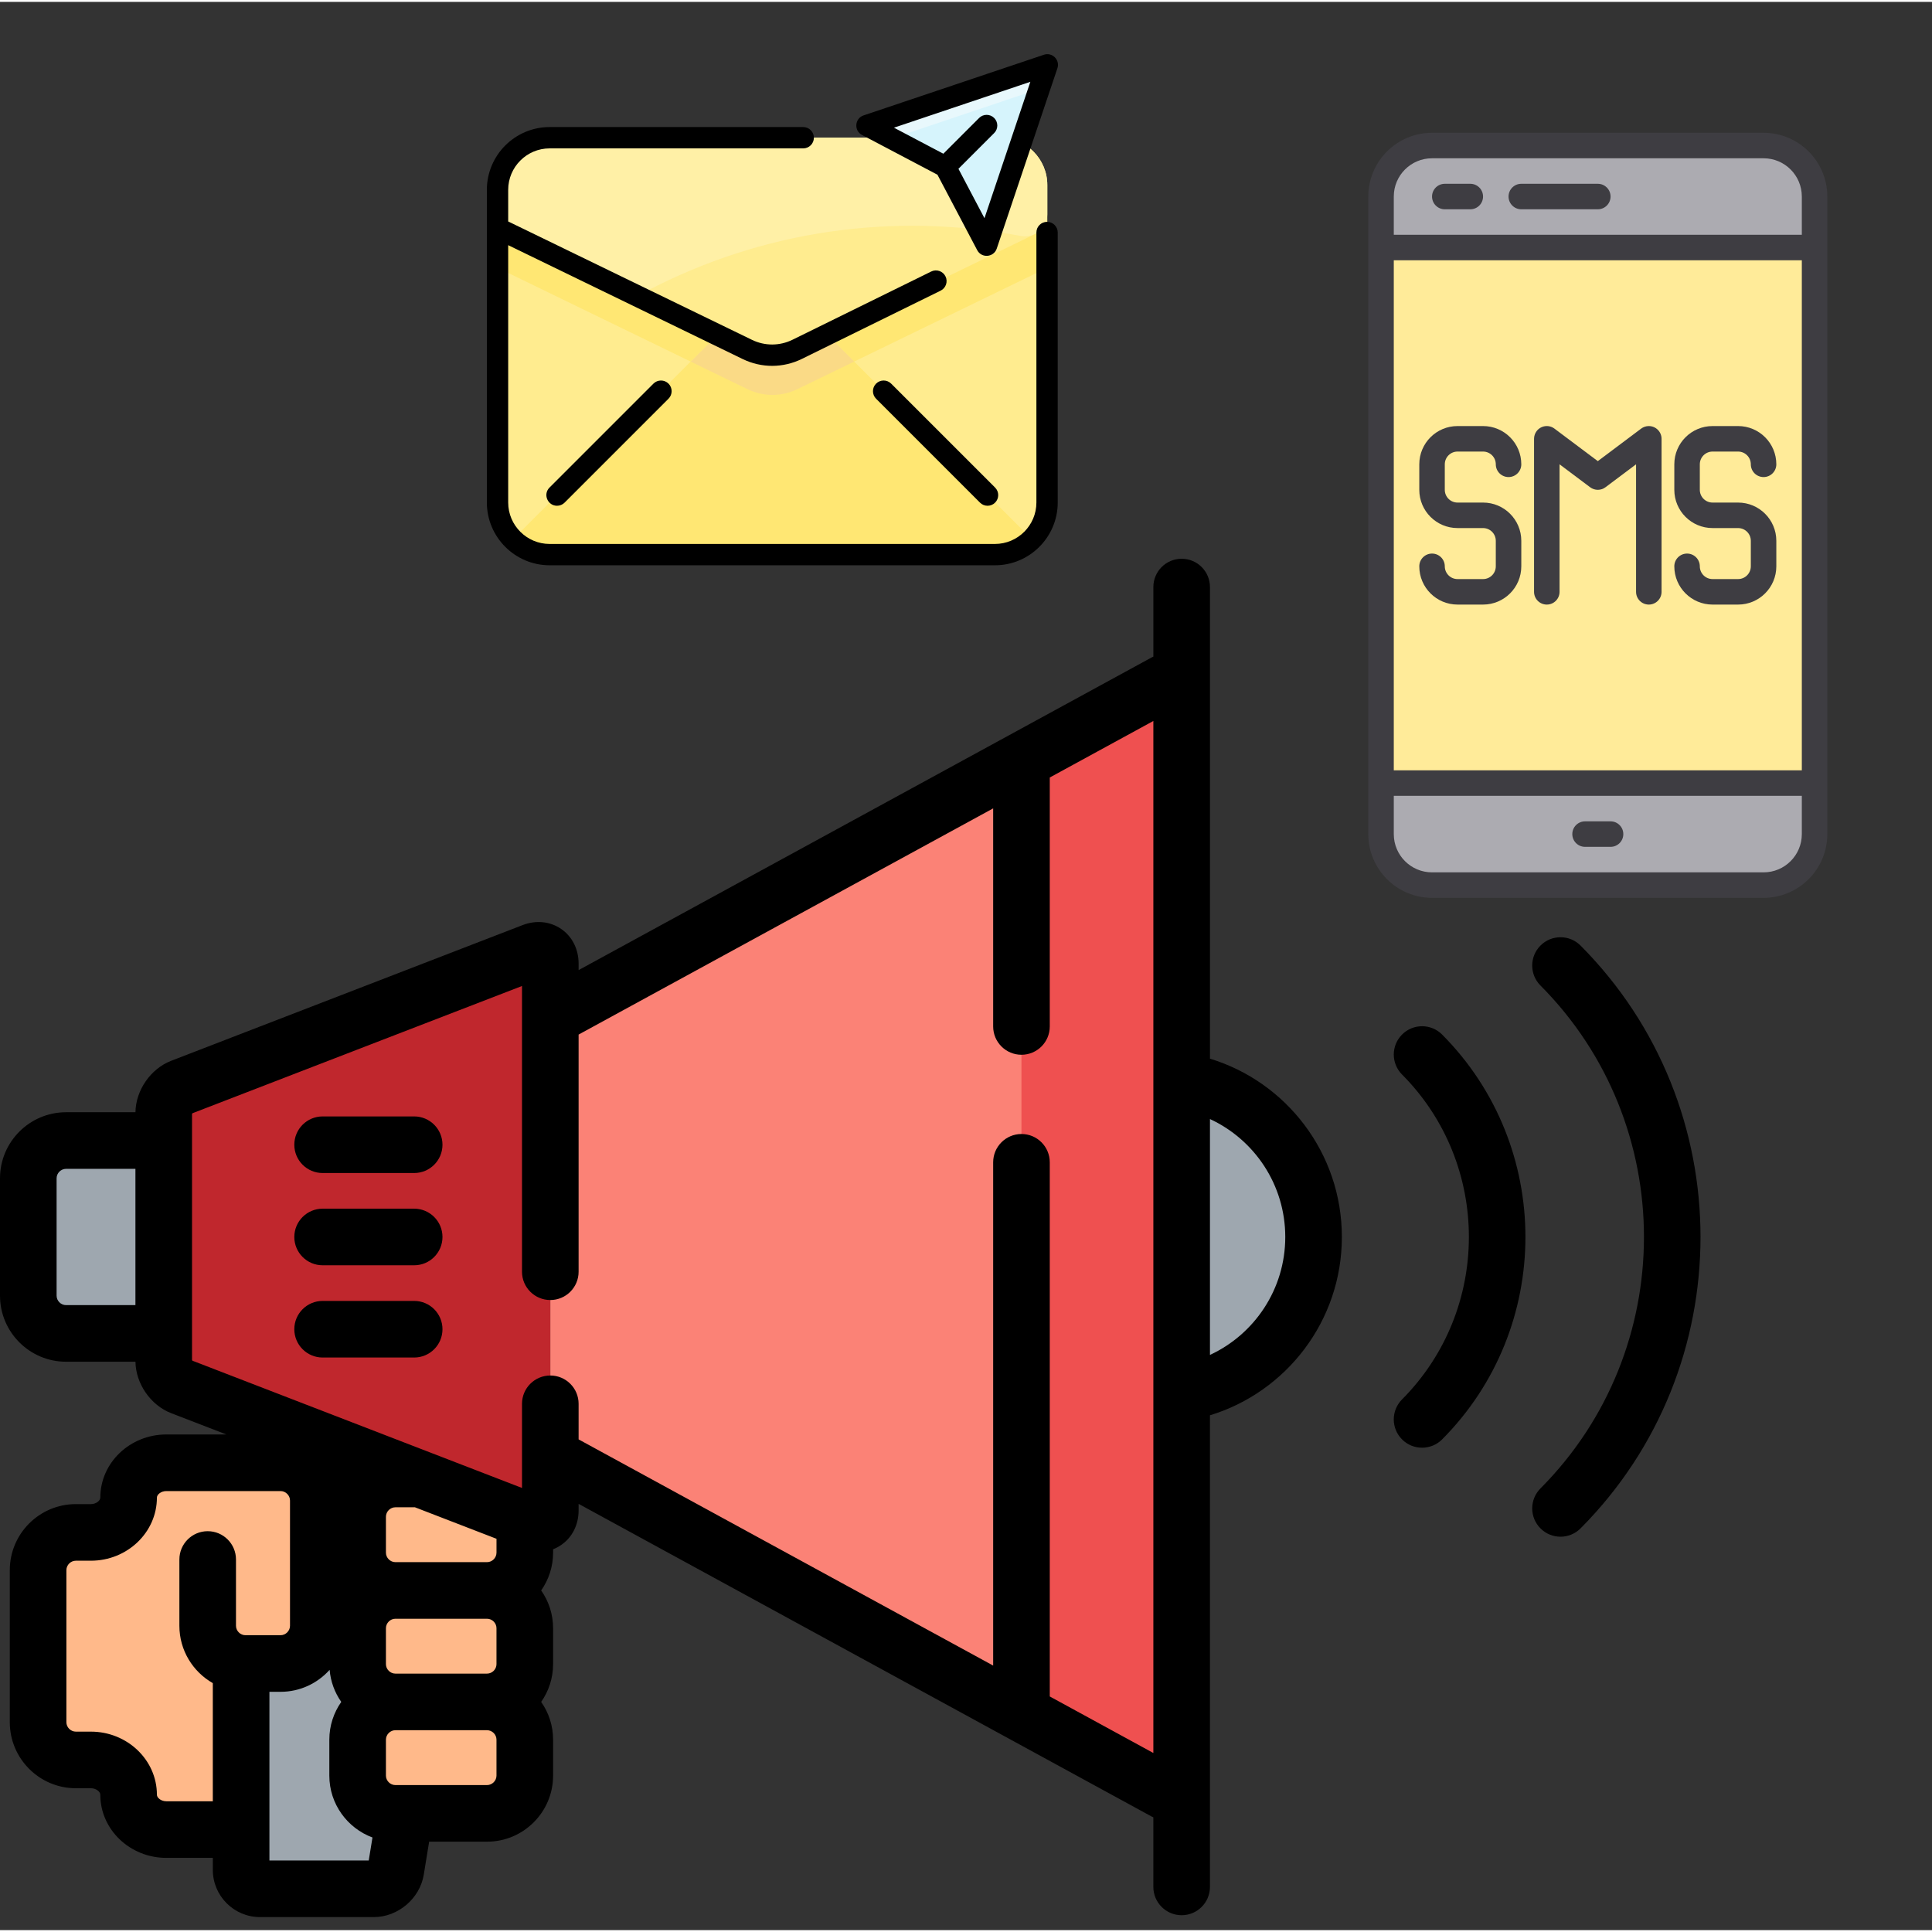 <?xml version="1.0" encoding="UTF-8" standalone="no"?>
<svg
   xmlns:dc="http://purl.org/dc/elements/1.1/"
   xmlns:cc="http://creativecommons.org/ns#"
   xmlns:rdf="http://www.w3.org/1999/02/22-rdf-syntax-ns#"
   xmlns:svg="http://www.w3.org/2000/svg"
   xmlns="http://www.w3.org/2000/svg"
   xmlns:sodipodi="http://sodipodi.sourceforge.net/DTD/sodipodi-0.dtd"
   xmlns:inkscape="http://www.inkscape.org/namespaces/inkscape"
   height="512pt"
   viewBox="0 -3 512 511"
   width="512pt"
   version="1.1"
   id="svg56"
   sodipodi:docname="campana.svg"
   inkscape:version="1.0.1 (3bc2e813f5, 2020-09-07)">
  <rect x="0" y="-3" width="512" height="511" fill="#333333" stroke="none"/>
  <defs
     id="defs60" />
  <sodipodi:namedview
     pagecolor="#ffffff"
     bordercolor="#666666"
     borderopacity="1"
     objecttolerance="10"
     gridtolerance="10"
     guidetolerance="10"
     inkscape:pageopacity="0"
     inkscape:pageshadow="2"
     inkscape:window-width="1920"
     inkscape:window-height="1015"
     id="namedview58"
     showgrid="false"
     inkscape:zoom="0.88560981"
     inkscape:cx="391.19811"
     inkscape:cy="213.41748"
     inkscape:window-x="1920"
     inkscape:window-y="0"
     inkscape:window-maximized="1"
     inkscape:current-layer="svg56" />
  <path
     d="m94.777 467.062v-9.539c0-5.5 4.5-10 10-10-5.5 0-10-4.5-10-10v-9.539c0-5.5 4.5-10 10-10-5.5 0-10-4.5-10-10v-9.539c0-5.5 4.5-10 10-10h6.582l-47.461-18.324v14.027h10.457c5.5 0 10 4.5 10 10v33.199c0 5.5-4.5 10-10 10 0 0-10.082-.027-10.457-.07v54.77c0 2.75 2.25 5 5 5h30.195c2.75 0 5.363-2.223 5.805-4.934l2.449-15.055h-2.57c-5.5.004-10-4.496-10-9.996zm0 0"
     fill="#9ea7af"
     id="path2" />
  <g
     fill="#ffb98a"
     id="g12">
    <path
       d="m63.898 437.277c.375.043 10.457.07 10.457.07 5.5 0 10-4.5 10-10v-33.195c0-5.5-4.5-10-10-10h-30.273c-5.5 0-10 4.152-10 9.227 0 5.074-4.5 9.227-10 9.227h-3.988c-5.5 0-10 4.5-10 10v40.297c0 5.5 4.5 10 10 10h3.988c5.5 0 10 4.152 10 9.23 0 5.074 4.5 9.227 10 9.227h19.816zm0 0"
       id="path4" />
    <path
       d="m111.359 388.445h-6.582c-5.5 0-10 4.5-10 10v9.539c0 5.5 4.5 10 10 10h24.297c5.5 0 10-4.5 10-10v-8.836zm0 0"
       id="path6" />
    <path
       d="m139.074 437.523c0 5.5-4.5 10-10 10h-24.297c-5.5 0-10-4.5-10-10v-9.539c0-5.5 4.5-10 10-10h24.297c5.5 0 10 4.5 10 10zm0 0"
       id="path8" />
    <path
       d="m139.074 467.062c0 5.5-4.5 10-10 10h-24.297c-5.5 0-10-4.5-10-10v-9.539c0-5.5 4.5-10 10-10h24.297c5.5 0 10 4.5 10 10zm0 0"
       id="path10" />
  </g>
  <path
     d="m313.152 282.977v82.672c19.82-3.234 34.957-20.504 34.957-41.336s-15.137-38.102-34.957-41.336zm0 0"
     fill="#9ea7af"
     id="path14" />
  <path
     d="m43.391 298.754h-25.891c-5.5 0-10 4.5-10 10v31.117c0 5.5 4.5 10 10 10h25.891zm0 0"
     fill="#9ea7af"
     id="path16" />
  <path
     d="m308.762 177.324-162.926 88.898v116.18l162.926 88.898c2.414 1.316 4.391.145 4.391-2.605v-288.766c0-2.75-1.977-3.922-4.391-2.605zm0 0"
     fill="#fb8276"
     id="path18" />
  <path
     d="m308.762 177.324-38.062 20.77v252.438l38.062 20.77c2.414 1.316 4.391.145 4.391-2.605v-288.766c0-2.75-1.977-3.922-4.391-2.605zm0 0"
     fill="#ef5050"
     id="path20" />
  <path
     d="m145.836 251.863c0-2.75-2.098-4.188-4.664-3.199l-93.117 35.957c-2.566.988-4.664 4.051-4.664 6.801v65.777c0 2.75 2.098 5.812 4.664 6.805l93.117 35.953c2.562.992 4.664-.449 4.664-3.199zm0 0"
     fill="#c0272d"
     id="path22" />
  <path
     d="m320.652 277.059v-124.984c0-4.141-3.359-7.5-7.5-7.5-4.145 0-7.5 3.359-7.5 7.5v18.438c-.16.082-.324.141-.484.23l-151.832 82.844v-1.723c0-3.82-1.688-7.168-4.629-9.188-2.941-2.016-6.672-2.383-10.238-1.008l-93.113 35.957c-5.434 2.098-9.383 7.809-9.457 13.629h-18.398c-9.648 0-17.5 7.852-17.5 17.5v31.117c0 9.648 7.852 17.5 17.5 17.5h18.398c.074 5.816 4.023 11.531 9.453 13.629l14.637 5.648h-15.906c-9.652 0-17.5 7.504-17.5 16.73 0 .797-1.094 1.727-2.5 1.727h-3.988c-9.648 0-17.5 7.848-17.5 17.5v40.297c0 9.648 7.852 17.5 17.5 17.5h3.988c1.406 0 2.5.93 2.5 1.727 0 9.223 7.848 16.727 17.5 16.727h12.316v3.191c0 6.895 5.609 12.5 12.5 12.5h30.195c6.383 0 12.184-4.934 13.207-11.23l1.426-8.754h15.348c9.648 0 17.5-7.852 17.5-17.5v-9.539c0-3.719-1.172-7.164-3.16-10 1.988-2.84 3.16-6.281 3.16-10v-9.539c0-3.719-1.172-7.16-3.16-10 1.988-2.836 3.16-6.281 3.16-10v-.914c.746-.289 1.461-.664 2.133-1.125 2.941-2.016 4.629-5.363 4.629-9.188v-1.719l151.832 82.844c.16.086.32.148.48.227v18.441c0 4.141 3.359 7.5 7.5 7.5 4.145 0 7.5-3.359 7.5-7.5v-124.984c20.207-6.141 34.961-24.988 34.961-47.254s-14.754-41.113-34.957-47.254zm-284.762 65.312h-18.391c-1.355 0-2.5-1.145-2.5-2.5v-31.117c0-1.355 1.145-2.5 2.5-2.5h18.391zm29.148 87.477c-1.352 0-2.5-1.145-2.5-2.5v-17.566c0-4.141-3.355-7.5-7.5-7.5-4.141 0-7.5 3.359-7.5 7.5v17.566c0 6.508 3.578 12.184 8.859 15.199v31.309h-12.316c-1.41 0-2.5-.926-2.5-1.727 0-9.223-7.852-16.727-17.5-16.727h-3.988c-1.355 0-2.5-1.145-2.5-2.5v-40.297c0-1.355 1.145-2.5 2.5-2.5h3.988c9.648 0 17.5-7.504 17.5-16.727 0-.801 1.09-1.73 2.5-1.73h30.273c1.355 0 2.5 1.148 2.5 2.5v33.199c0 1.355-1.145 2.5-2.5 2.5zm32.68 59.699h-26.32v-44.699h2.957c5.16 0 9.793-2.258 13-5.824.266 3.145 1.367 6.047 3.082 8.5-1.984 2.836-3.16 6.281-3.16 10v9.539c0 7.512 4.77 13.914 11.434 16.391zm33.855-22.484c0 1.352-1.145 2.5-2.5 2.5h-24.297c-1.352 0-2.5-1.148-2.5-2.5v-9.539c0-1.355 1.148-2.5 2.5-2.5h24.297c1.355 0 2.5 1.145 2.5 2.5zm0-29.539c0 1.355-1.145 2.5-2.5 2.5h-24.297c-1.352 0-2.5-1.145-2.5-2.5v-9.539c0-1.355 1.148-2.5 2.5-2.5h24.297c1.355 0 2.5 1.145 2.5 2.5zm0-29.539c0 1.355-1.145 2.5-2.5 2.5h-24.297c-1.352 0-2.5-1.145-2.5-2.5v-9.539c0-1.352 1.148-2.5 2.5-2.5h5.188l21.613 8.348v3.691zm174.078 53.074-27.453-14.98v-141.555c0-4.141-3.355-7.5-7.5-7.5-4.141 0-7.5 3.359-7.5 7.5v133.371l-109.863-59.941v-9.43c0-4.141-3.359-7.5-7.5-7.5-4.141 0-7.5 3.359-7.5 7.5v22.301l-87.328-33.719c-.039-.051-.086-.117-.117-.176v-65.238c.031-.055.078-.121.117-.172l87.328-33.719v75.723c0 4.141 3.359 7.5 7.5 7.5 4.145 0 7.5-3.359 7.5-7.5v-62.852l109.863-59.941v57.793c0 4.141 3.359 7.5 7.5 7.5 4.145 0 7.5-3.359 7.5-7.5v-65.977l27.453-14.98zm15-105.492v-62.508c11.766 5.438 19.957 17.398 19.957 31.254s-8.191 25.816-19.957 31.254zm0 0"
     id="path28" />
  <path
     d="m408.262 247.062c-2.938 2.922-2.949 7.672-.027 10.605 36.574 36.75 36.574 96.543 0 133.285-2.922 2.938-2.91 7.688.027 10.609 1.465 1.457 3.379 2.184 5.289 2.184 1.926 0 3.852-.738 5.316-2.211 42.379-42.578 42.379-111.863 0-154.445-2.922-2.938-7.672-2.949-10.605-.027zm0 0"
     id="path30" />
  <path
     d="m371.578 270.648c-2.938 2.918-2.949 7.668-.027 10.605 23.629 23.746 23.625 62.375-.004 86.117-2.922 2.934-2.91 7.684.027 10.605 1.461 1.457 3.375 2.184 5.289 2.184 1.926 0 3.852-.734 5.316-2.207 29.434-29.574 29.438-77.699.004-107.277-2.922-2.941-7.672-2.949-10.605-.027zm0 0"
     id="path32" />
  <path
     d="m109.762 292.363h-24.266c-4.141 0-7.5 3.359-7.5 7.5 0 4.145 3.359 7.5 7.5 7.5h24.266c4.141 0 7.5-3.355 7.5-7.5 0-4.141-3.359-7.5-7.5-7.5zm0 0"
     id="path34" />
  <path
     d="m109.762 316.812h-24.266c-4.141 0-7.5 3.359-7.5 7.5s3.359 7.5 7.5 7.5h24.266c4.141 0 7.5-3.359 7.5-7.5s-3.359-7.5-7.5-7.5zm0 0"
     id="path36" />
  <path
     d="m109.762 341.258h-24.266c-4.141 0-7.5 3.359-7.5 7.5 0 4.145 3.359 7.5 7.5 7.5h24.266c4.141 0 7.5-3.355 7.5-7.5 0-4.141-3.359-7.5-7.5-7.5zm0 0"
     id="path38" />
  <g
     id="g933"
     transform="matrix(0.314,0,0,0.314,129.024,2.904)">
    <g
       id="g889">
      <path
         d="m 473,135.766 v 272 c 0,22.079 -17.919,40 -40,40 H 49 c -22.079,0 -40,-17.919 -40,-40 v -272 c 0,-22.09 17.91,-40 40,-40 h 384 c 22.09,0 40,17.91 40,40 z"
         fill="#ffec8f"
         id="path887" />
    </g>
    <path
       d="m 287.45,262.216 173.83,173.83 c -7.24,7.24 -17.24,11.72 -28.28,11.72 H 49 c -11.04,0 -21.04,-4.48 -28.28,-11.72 l 173.83,-173.83 25.48,12.37 c 13.24,6.43 28.7,6.43 41.94,0 z"
       fill="#ffe773"
       id="path891" />
    <g
       id="g897">
      <g
         id="g895">
        <path
           d="m 473,135.766 v 24.674 c 0,11.757 -10.715,20.491 -22.259,18.321 -108.751,-20.444 -218.452,-4.32 -315.477,46.277 -5.23,2.727 -11.439,2.827 -16.745,0.25 L 9,172.096 v -36.33 c 0,-22.091 17.909,-40 40,-40 h 384 c 22.091,0 40,17.908 40,40 z"
           fill="#fff0a6"
           id="path893" />
      </g>
    </g>
    <path
       d="m 473,172.096 v 33.5 l -163,79.17 -22.55,-22.55 z"
       fill="#ffe773"
       id="path899" />
    <path
       d="m 310,284.766 c -27.53,13.368 -16.217,7.876 -48.03,23.32 -13.24,6.43 -28.7,6.43 -41.94,0 -31.807,-15.442 -20.486,-9.945 -48.03,-23.32 l 22.55,-22.55 25.48,12.37 c 13.24,6.43 28.7,6.43 41.94,0 l 25.48,-12.37 z"
       fill="#fada86"
       id="path901" />
    <path
       d="M 194.55,262.216 172,284.766 9,205.596 v -33.5 z"
       fill="#ffe773"
       id="path903" />
    <g
       id="g907">
      <path
         d="m 467.86,49.604 -40.11,119.24 c -2.24,6.67 -11.38,7.4 -14.66,1.18 -27.498,-52.214 -25.319,-49.184 -28.34,-50.79 -7.965,-4.203 0.177,0.088 -47.43,-24.99 -6.22,-3.28 -5.49,-12.42 1.18,-14.66 l 119.23,-40.11 c 6.27,-2.11 12.24,3.86 10.13,10.13 z"
         fill="#d6f4fc"
         id="path905" />
    </g>
    <path
       d="m 467.86,49.604 c -1.077,3.194 -3.595,5.704 -6.79,6.779 -134.922,45.391 -108.875,36.588 -114.399,38.583 -2.912,1.052 -6.176,0.962 -8.911,-0.49 -7.144,-3.796 -5.604,-12.761 0.74,-14.892 l 119.23,-40.11 c 6.27,-2.11 12.24,3.86 10.13,10.13 z"
       fill="#e8f8fc"
       id="path909" />
    <path
       d="m 481.8,175.834 v 227.874 c 0,29.214 -23.767,52.981 -52.98,52.981 H 52.981 C 23.767,456.69 0,432.922 0,403.708 V 139.823 C 0,110.609 23.767,86.842 52.981,86.842 H 267 c 4.971,0 9,4.029 9,9 0,4.971 -4.029,9 -9,9 H 52.981 C 33.692,104.841 18,120.534 18,139.823 v 26.685 l 205.729,99.909 c 10.896,5.292 23.381,5.261 34.25,-0.087 l 117.049,-57.571 c 4.462,-2.193 9.854,-0.356 12.049,4.104 2.193,4.461 0.356,9.854 -4.104,12.049 l -117.049,57.571 c -15.874,7.808 -34.119,7.866 -50.058,0.126 L 18,186.518 v 217.19 c 0,19.289 15.692,34.981 34.981,34.981 h 375.838 c 19.288,0 34.98,-15.692 34.98,-34.981 V 175.834 c 0,-4.971 4.029,-9 9,-9 4.971,0 9.001,4.03 9.001,9 z M 140.577,303.385 52.865,391.097 c -5.689,5.688 -1.581,15.364 6.364,15.364 2.303,0 4.606,-0.879 6.364,-2.636 l 87.712,-87.712 c 3.515,-3.515 3.515,-9.214 0,-12.729 -3.515,-3.513 -9.214,-3.513 -12.728,10e-4 z m 200.647,0 c -3.516,-3.514 -9.213,-3.514 -12.729,0 -3.515,3.515 -3.515,9.214 0,12.729 l 87.712,87.712 c 3.517,3.515 9.213,3.514 12.729,0 3.515,-3.515 3.515,-9.214 0,-12.729 z M 317.927,77.005 470.131,25.808 c 7.035,-2.367 13.768,4.358 11.399,11.399 l -51.197,152.205 c -2.517,7.486 -12.809,8.314 -16.492,1.327 L 380.28,127.057 316.6,93.497 c -6.974,-3.674 -6.17,-13.971 1.327,-16.492 z m 25.65,10.364 41.692,21.972 30.164,-30.164 c 3.516,-3.514 9.213,-3.514 12.729,0 3.515,3.515 3.515,9.214 0,12.729 l -30.164,30.164 21.972,41.693 38.722,-115.115 z"
       id="path911" />
  </g>
  <g
     id="g976"
     transform="matrix(0.396,0,0,0.396,362.61,31.689)">
    <path
       d="M 8.535,76.801 H 298.668 V 435.199 H 8.535 Z m 0,0"
       fill="#ffeb99"
       id="path935" />
    <path
       d="M 264.535,8.535 H 42.668 c -18.852,0 -34.133,15.281 -34.133,34.133 V 76.801 H 298.668 V 42.668 c 0,-18.852 -15.281,-34.133 -34.133,-34.133 z m 0,0"
       fill="#acabb1"
       id="path937" />
    <path
       d="m 8.535,469.332 c 0,18.852 15.281,34.133 34.133,34.133 H 264.531 c 18.852,0 34.137,-15.281 34.137,-34.133 V 435.199 H 8.535 Z m 0,0"
       fill="#acabb1"
       id="path939" />
    <g
       fill="#3e3d42"
       id="g955">
      <path
         d="M 264.535,0 H 42.668 C 19.113,0.027 0.027,19.113 0,42.668 V 469.332 C 0.027,492.887 19.113,511.973 42.668,512 H 264.531 c 23.555,-0.027 42.641,-19.113 42.668,-42.668 V 42.668 C 307.172,19.113 288.086,0.027 264.535,0 Z M 42.668,17.066 H 264.531 c 14.141,0 25.602,11.461 25.602,25.602 V 68.266 H 17.066 V 42.668 c 0,-14.141 11.461,-25.602 25.602,-25.602 z M 290.133,85.332 V 426.668 H 17.066 V 85.332 Z M 264.535,494.934 H 42.668 c -14.141,0 -25.602,-11.461 -25.602,-25.602 V 443.734 H 290.133 v 25.598 c 0,14.141 -11.461,25.602 -25.598,25.602 z m 0,0"
         id="path941" />
      <path
         d="m 162.133,460.801 h -17.066 c -4.711,0 -8.531,3.82 -8.531,8.531 0,4.715 3.82,8.535 8.531,8.535 h 17.066 c 4.715,0 8.535,-3.82 8.535,-8.535 0,-4.711 -3.82,-8.531 -8.535,-8.531 z m 0,0"
         id="path943" />
      <path
         d="m 51.199,51.199 h 17.066 c 4.715,0 8.535,-3.82 8.535,-8.531 0,-4.715 -3.82,-8.535 -8.535,-8.535 H 51.199 c -4.711,0 -8.531,3.82 -8.531,8.535 0,4.711 3.82,8.531 8.531,8.531 z m 0,0"
         id="path945" />
      <path
         d="m 102.398,51.199 h 51.203 c 4.711,0 8.531,-3.82 8.531,-8.531 0,-4.715 -3.82,-8.535 -8.531,-8.535 h -51.203 c -4.711,0 -8.531,3.82 -8.531,8.535 0,4.711 3.82,8.531 8.531,8.531 z m 0,0"
         id="path947" />
      <path
         d="m 59.734,264.531 h 17.066 c 4.711,0 8.531,3.82 8.531,8.535 v 17.066 c 0,4.711 -3.82,8.535 -8.531,8.535 H 59.734 c -4.715,0 -8.535,-3.82 -8.535,-8.535 0,-4.711 -3.82,-8.535 -8.531,-8.535 -4.715,0 -8.535,3.82 -8.535,8.535 0,14.141 11.461,25.602 25.602,25.602 h 17.066 c 14.137,0 25.598,-11.461 25.598,-25.602 v -17.066 c 0,-14.137 -11.461,-25.598 -25.598,-25.598 H 59.734 c -4.715,0 -8.535,-3.82 -8.535,-8.535 v -17.066 c 0,-4.711 3.82,-8.535 8.535,-8.535 h 17.066 c 4.711,0 8.531,3.82 8.531,8.535 0,4.715 3.82,8.535 8.535,8.535 4.711,0 8.531,-3.82 8.531,-8.535 0,-14.141 -11.461,-25.602 -25.598,-25.602 H 59.734 c -14.141,0 -25.602,11.461 -25.602,25.602 v 17.066 c 0,14.137 11.461,25.598 25.602,25.598 z m 0,0"
         id="path949" />
      <path
         d="m 247.469,298.668 h -17.066 c -4.715,0 -8.535,-3.82 -8.535,-8.535 0,-4.711 -3.82,-8.535 -8.535,-8.535 -4.711,0 -8.531,3.82 -8.531,8.535 0,14.141 11.461,25.602 25.598,25.602 h 17.066 c 14.141,0 25.602,-11.461 25.602,-25.602 v -17.066 c 0,-14.137 -11.461,-25.598 -25.602,-25.598 h -17.062 c -4.715,0 -8.535,-3.82 -8.535,-8.535 v -17.066 c 0,-4.711 3.82,-8.535 8.535,-8.535 h 17.066 c 4.711,0 8.531,3.82 8.531,8.535 0,4.715 3.82,8.535 8.535,8.535 4.711,0 8.531,-3.82 8.531,-8.535 0,-14.141 -11.461,-25.602 -25.598,-25.602 h -17.066 c -14.141,0 -25.602,11.461 -25.602,25.602 v 17.066 c 0,14.137 11.461,25.598 25.602,25.598 h 17.066 c 4.711,0 8.531,3.82 8.531,8.535 v 17.066 c 0,4.711 -3.82,8.535 -8.531,8.535 z m 0,0"
         id="path951" />
      <path
         d="m 119.465,315.734 c 4.715,0 8.535,-3.82 8.535,-8.535 v -85.332 l 20.48,15.359 c 3.035,2.277 7.207,2.277 10.238,0 l 20.48,-15.359 v 85.332 c 0,4.711 3.82,8.535 8.535,8.535 4.711,0 8.531,-3.82 8.531,-8.535 V 204.801 c 0,-4.715 -3.82,-8.535 -8.531,-8.535 -1.848,0 -3.645,0.602 -5.121,1.707 l -29.012,21.762 -29.016,-21.762 c -3.77,-2.828 -9.117,-2.062 -11.945,1.707 -1.109,1.477 -1.707,3.273 -1.707,5.121 v 102.398 c 0,4.715 3.82,8.535 8.531,8.535 z m 0,0"
         id="path953" />
    </g>
  </g>
</svg>
